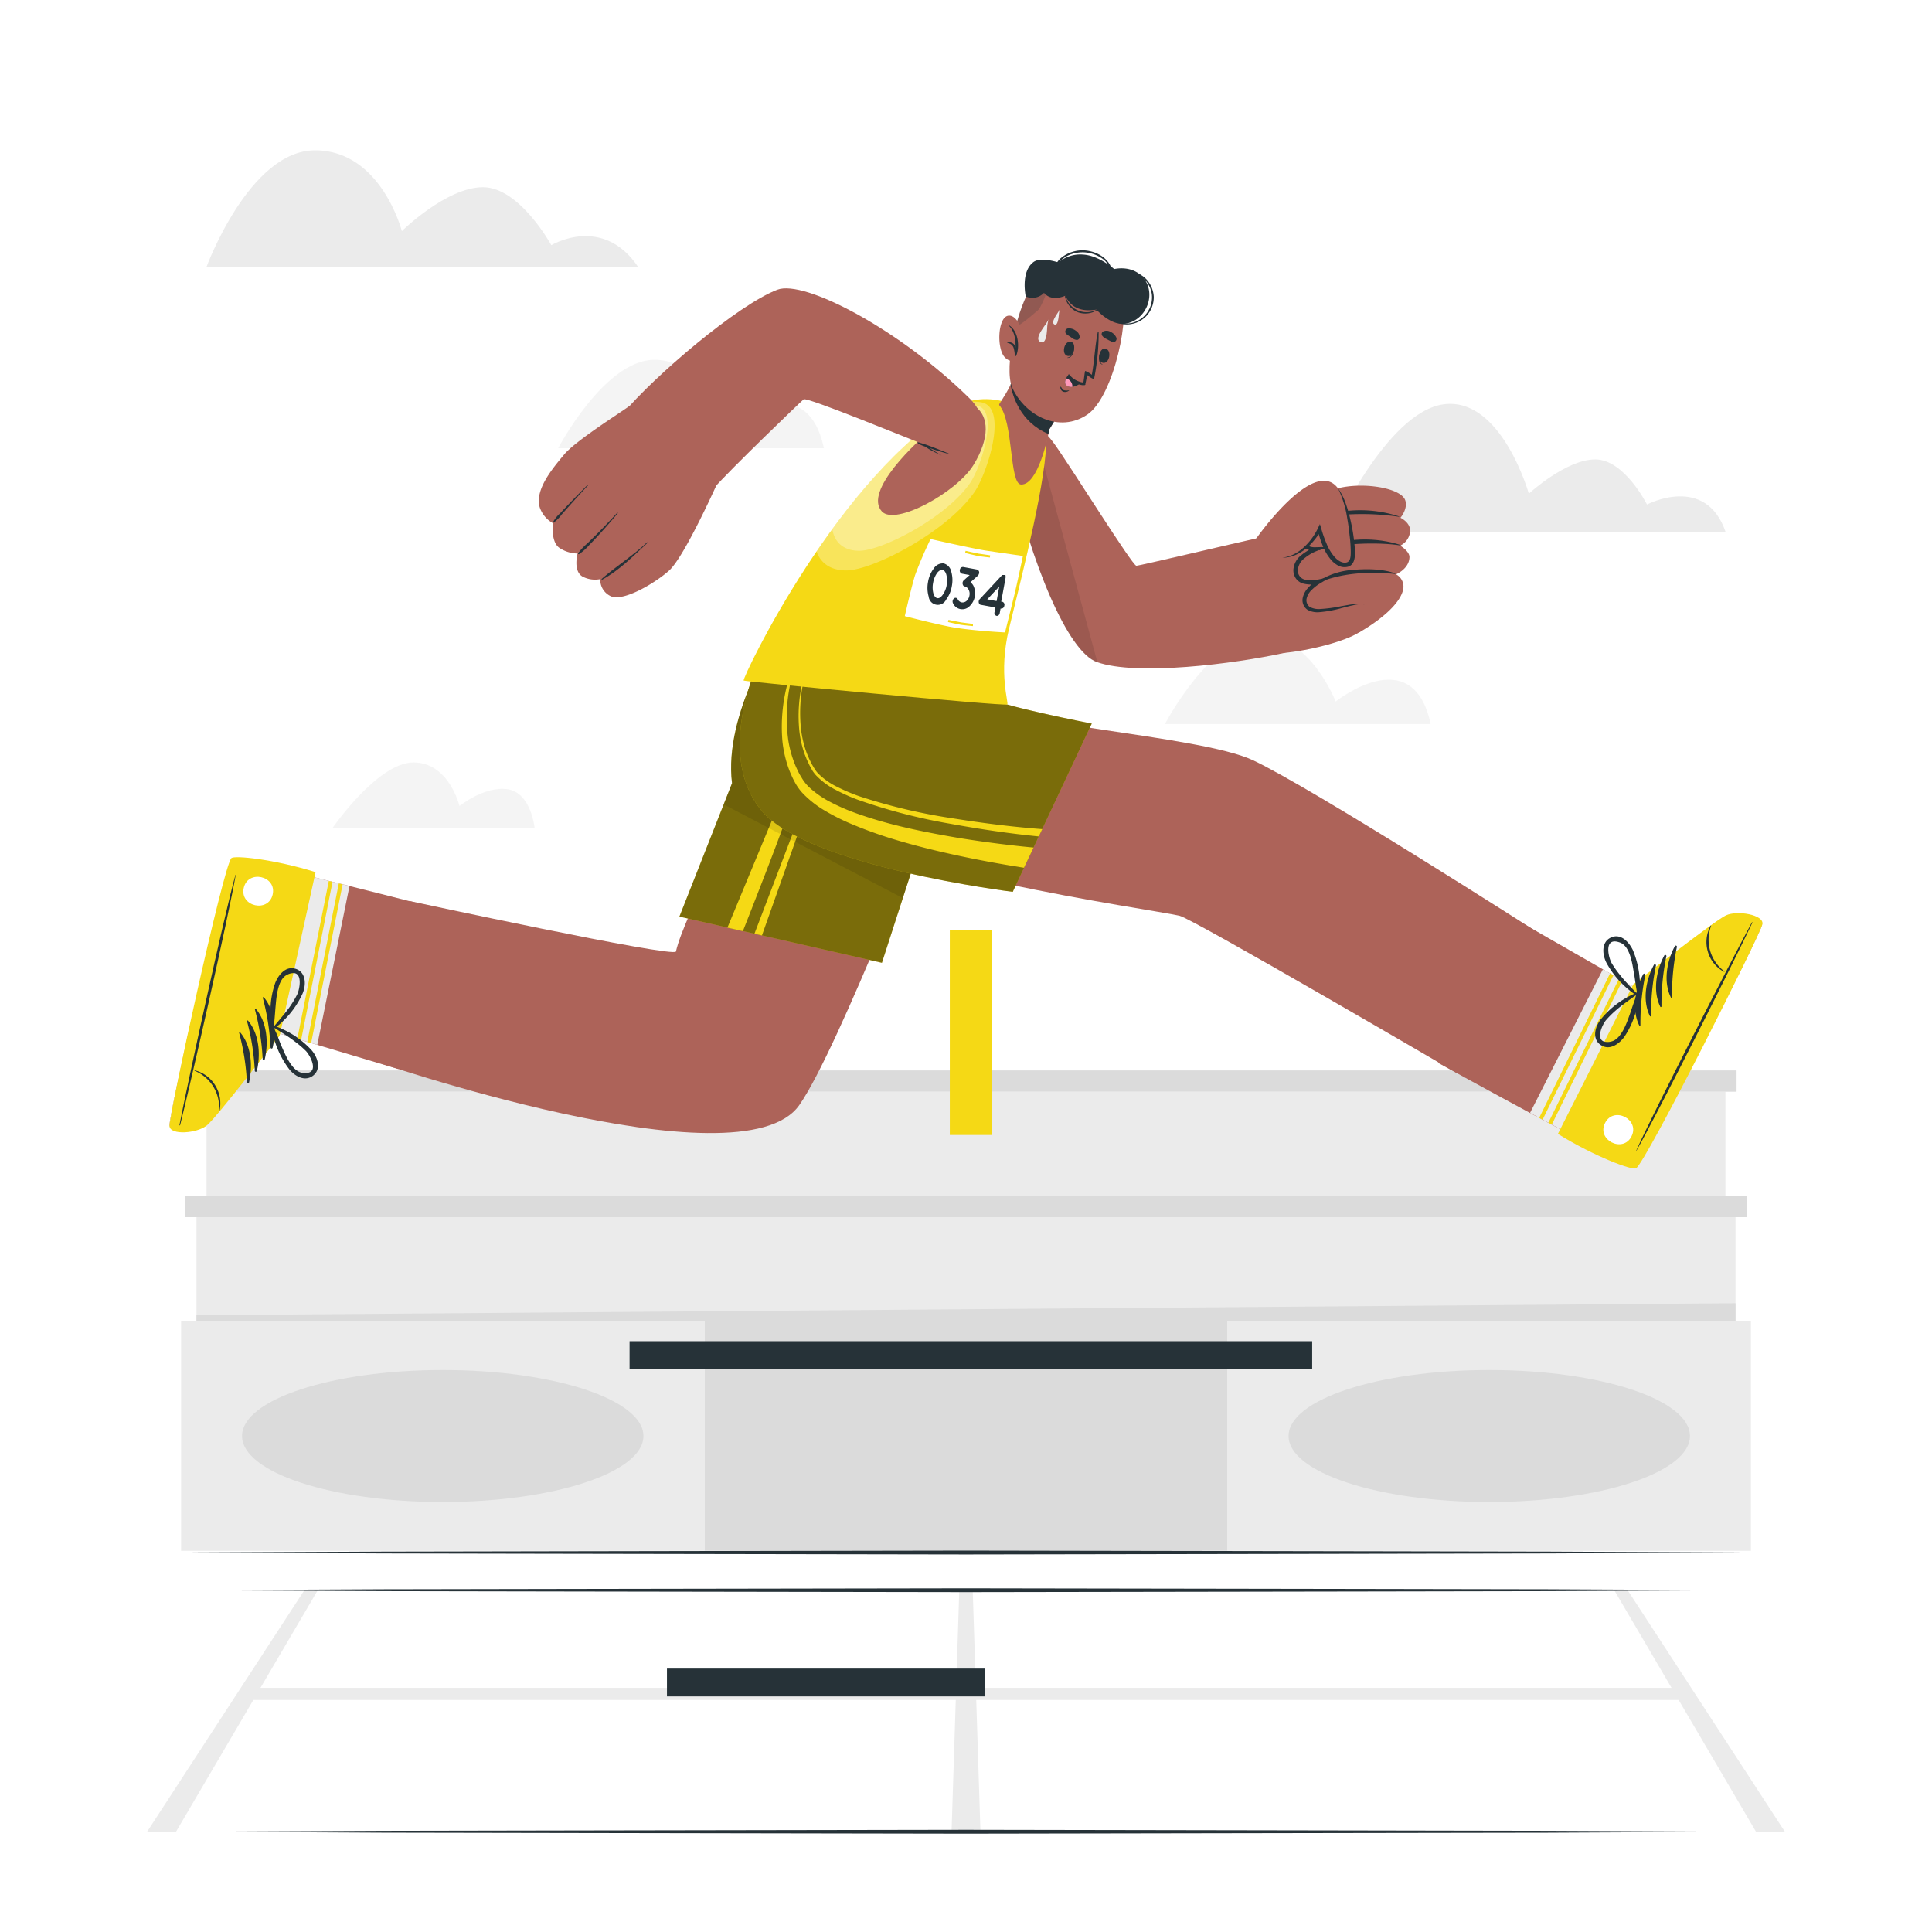 <svg class="animated" id="freepik_stories-track-and-field" xmlns="http://www.w3.org/2000/svg" viewBox="0 0 500 500" version="1.1" xmlns:xlink="http://www.w3.org/1999/xlink" xmlns:svgjs="http://svgjs.com/svgjs"><style>svg#freepik_stories-track-and-field:not(.animated) .animable {opacity: 0;}svg#freepik_stories-track-and-field.animated #freepik--Character--inject-139 {animation: 3s Infinite  linear floating;animation-delay: 0s;}            @keyframes floating {                0% {                    opacity: 1;                    transform: translateY(0px);                }                50% {                    transform: translateY(-10px);                }                100% {                    opacity: 1;                    transform: translateY(0px);                }            }        </style><g id="freepik--background-complete--inject-139" class="animable" style="transform-origin: 250px 220.125px;"><path d="M165.22,69.19H53.4S64.49,38.9,81.55,38.9,104,59.81,104,59.81s11.51-11.36,21-11.36,17.68,15,17.68,15S156,55.39,165.22,69.19Z" style="fill: rgb(235, 235, 235); transform-origin: 109.31px 54.045px;" id="el028h4ii3ptsx" class="animable"></path><g id="elnbn6x5hx069"><path d="M138.35,214.24H86.09S97.77,197.32,107,197.32s11.92,11.28,11.92,11.28,6.49-5.27,12.51-4.33S138.35,214.24,138.35,214.24Z" style="fill: rgb(235, 235, 235); opacity: 0.5; transform-origin: 112.22px 205.78px;" class="animable"></path></g><path d="M446.6,137.7H344.81s13.94-31.12,28.85-33.07,22,23.13,22,23.13,9.61-8.86,17.18-8.86,13.4,11.67,13.4,11.67S441.41,122.57,446.6,137.7Z" style="fill: rgb(235, 235, 235); transform-origin: 395.705px 121.111px;" id="elc9v5odi9ydg" class="animable"></path><g id="elqhis1udp1d"><path d="M213.23,116H144.46s11.82-22.55,24.63-22.88,19.55,17.06,19.55,17.06S208.57,94.16,213.23,116Z" style="fill: rgb(235, 235, 235); opacity: 0.5; transform-origin: 178.845px 104.558px;" class="animable"></path></g><g id="elt7l0rbaoqtp"><path d="M370.25,187.37H301.49s11.81-22.55,24.63-22.88,19.55,17.07,19.55,17.07S365.6,165.56,370.25,187.37Z" style="fill: rgb(235, 235, 235); opacity: 0.5; transform-origin: 335.87px 175.928px;" class="animable"></path></g><rect x="182.29" y="341.93" width="135.42" height="59.42" style="fill: rgb(219, 219, 219); transform-origin: 250px 371.64px;" id="elxip9ldahoaq" class="animable"></rect><rect x="317.71" y="341.93" width="135.42" height="59.42" style="fill: rgb(235, 235, 235); transform-origin: 385.42px 371.64px;" id="elrkmu53dzzfq" class="animable"></rect><g id="els4z69vbg7ch"><ellipse cx="385.42" cy="371.64" rx="51.94" ry="17.08" style="fill: rgb(219, 219, 219); transform-origin: 385.42px 371.64px; transform: rotate(-10.18deg);" class="animable"></ellipse></g><rect x="46.87" y="341.93" width="135.42" height="59.42" style="fill: rgb(235, 235, 235); transform-origin: 114.58px 371.64px;" id="elusijbd3ubye" class="animable"></rect><g id="el26rkk26xmle"><ellipse cx="114.58" cy="371.64" rx="51.94" ry="17.08" style="fill: rgb(219, 219, 219); transform-origin: 114.58px 371.64px; transform: rotate(-10.18deg);" class="animable"></ellipse></g><g id="elgy3jj86cvj6"><rect x="50.85" y="315" width="398.3" height="26.94" style="fill: rgb(235, 235, 235); transform-origin: 250px 328.47px; transform: rotate(180deg);" class="animable"></rect></g><polygon points="50.85 340.38 449.15 337.28 449.15 341.93 50.85 341.93 50.85 340.38" style="fill: rgb(219, 219, 219); transform-origin: 250px 339.605px;" id="elscr3m1jfbvf" class="animable"></polygon><g id="eli97o3scqwc"><rect x="47.94" y="309.49" width="404.13" height="5.51" style="fill: rgb(219, 219, 219); transform-origin: 250.005px 312.245px; transform: rotate(180deg);" class="animable"></rect></g><rect x="53.45" y="282.53" width="393.09" height="26.94" style="fill: rgb(235, 235, 235); transform-origin: 249.995px 296px;" id="elsqvntdgivj" class="animable"></rect><rect x="50.58" y="277.02" width="398.84" height="5.51" style="fill: rgb(219, 219, 219); transform-origin: 250px 279.775px;" id="elyi67299dfu" class="animable"></rect></g><g id="freepik--Floor--inject-139" class="animable" style="transform-origin: 250px 437.92px;"><polygon points="246.26 474.05 253.74 474.05 251.74 411.54 248.26 411.54 246.26 474.05" style="fill: rgb(235, 235, 235); transform-origin: 250px 442.795px;" id="elg5f1j8g6qwd" class="animable"></polygon><polygon points="454.45 474.05 461.93 474.05 421.23 411.54 417.76 411.54 454.45 474.05" style="fill: rgb(235, 235, 235); transform-origin: 439.845px 442.795px;" id="eloa536vhjqqf" class="animable"></polygon><polygon points="45.55 474.05 38.07 474.05 78.77 411.54 82.24 411.54 45.55 474.05" style="fill: rgb(235, 235, 235); transform-origin: 60.155px 442.795px;" id="elpe9m3dcild8" class="animable"></polygon><rect x="64.16" y="436.81" width="371.69" height="3.14" style="fill: rgb(235, 235, 235); transform-origin: 250.005px 438.38px;" id="el2eiwvtbo21a" class="animable"></rect><polygon points="49.15 474.05 99.36 473.81 149.58 473.72 250 473.55 350.42 473.72 400.64 473.81 450.85 474.05 400.64 474.3 350.42 474.38 250 474.55 149.58 474.38 99.36 474.29 49.15 474.05" style="fill: rgb(38, 50, 56); transform-origin: 250px 474.05px;" id="elgo0yua7cpll" class="animable"></polygon><polygon points="49.15 411.54 99.36 411.3 149.58 411.21 250 411.05 350.42 411.21 400.64 411.3 450.85 411.54 400.64 411.79 350.42 411.88 250 412.04 149.58 411.88 99.36 411.79 49.15 411.54" style="fill: rgb(38, 50, 56); transform-origin: 250px 411.545px;" id="elhfu15cnb02g" class="animable"></polygon><polygon points="49.15 401.79 99.36 401.55 149.58 401.46 250 401.29 350.42 401.46 400.64 401.55 450.85 401.79 400.64 402.03 350.42 402.12 250 402.29 149.58 402.12 99.36 402.03 49.15 401.79" style="fill: rgb(38, 50, 56); transform-origin: 250px 401.79px;" id="elp8c2qfzef47" class="animable"></polygon></g><g id="freepik--Hurdle--inject-139" class="animable" style="transform-origin: 214.665px 339.85px;"><rect x="172.61" y="431.83" width="82.24" height="7.2" style="fill: rgb(38, 50, 56); transform-origin: 213.73px 435.43px;" id="el26c624e6eit" class="animable"></rect><g id="el1kjzm0lz2yn"><rect x="162.93" y="347.1" width="176.66" height="7.2" style="fill: rgb(38, 50, 56); transform-origin: 251.26px 350.7px; transform: rotate(90deg);" class="animable"></rect></g><rect x="245.81" y="240.67" width="10.91" height="53.06" style="fill: rgb(245, 217, 21); transform-origin: 251.265px 267.2px;" id="ell1igsipxwso" class="animable"></rect></g><g id="freepik--Character--inject-139" class="animable" style="transform-origin: 250px 183.597px;"><path d="M252.79,168.6s-3.47,30.61-10.46,37c0,0-25.29,65.88-35.48,80.41-15.09,21.51-111.37-11.84-111.37-11.84l10.45-41s68.66,14.81,69,13.08c2.21-9.81,18.5-39,18.05-40.71-5.17-20,8.3-41.82,8.3-41.82Z" style="fill: rgb(173, 99, 89); transform-origin: 174.135px 228.479px;" id="elq7gyxeb7hf8" class="animable"></path><path d="M175.83,237.22l52.41,11.95,14.09-43.57s8.56-7.3,10.47-37.18l-51.46-4.84s-14.12,21.11-11.89,39.11Z" style="fill: rgb(245, 217, 21); transform-origin: 214.315px 206.375px;" id="elipu8i5qee1" class="animable"></path><g id="elcrup9c11zt"><path d="M175.83,237.22l52.41,11.95,14.09-43.57s8.56-7.3,10.47-37.18l-51.46-4.84s-14.12,21.11-11.89,39.11Z" style="opacity: 0.5; transform-origin: 214.315px 206.375px;" class="animable"></path></g><path d="M203.82,186.78a71.88,71.88,0,0,0-1,11.32c0,.94,0,1.88.08,2.81l.08,1.42.15,1.39a33.69,33.69,0,0,0,1,5.37l.15.51-.19.5c-2.28,6.2-4.59,12.37-7,18.53q-2.39,6.17-4.83,12.35l-4-.91,12.73-30.68a35.86,35.86,0,0,1-.73-5.43l-.07-1.48,0-1.48c0-1,0-2,.08-3A65.61,65.61,0,0,1,202,186.41c.49-1.89.95-3.79,1.59-5.63s1.28-3.68,2-5.48c.34-.91.75-1.79,1.16-2.67l1.2-2.64c.88-1.73,1.82-3.42,2.72-5.12-.73,1.79-1.49,3.55-2.2,5.34s-1.35,3.6-1.88,5.45-1.12,3.66-1.54,5.53S204.18,184.91,203.82,186.78Z" style="fill: rgb(245, 217, 21); transform-origin: 199.465px 202.925px;" id="elduu6wx7pd95" class="animable"></path><path d="M207.19,187.07a64.64,64.64,0,0,0-.41,11.47,51.59,51.59,0,0,0,1.72,11.26l.06.2-.06.17-11.31,31.92-1.94-.44,12.12-31.71a51.77,51.77,0,0,1-1.44-11.37,64.07,64.07,0,0,1,.71-11.58,66.67,66.67,0,0,1,2.66-11.27c.54-1.85,1.32-3.62,2-5.42s1.62-3.49,2.43-5.25c-.77,1.77-1.62,3.5-2.31,5.31s-1.37,3.58-1.86,5.45A66.55,66.55,0,0,0,207.19,187.07Z" style="fill: rgb(245, 217, 21); transform-origin: 204.49px 203.57px;" id="el50nop0b4aeg" class="animable"></path><g id="elswiogrsxgnk"><path d="M242.33,205.6l-8.67,26.83-46.37-24.24,2.16-5.5c-2.23-18,11.88-39.12,11.88-39.12l51.47,4.85C250.89,198.29,242.33,205.6,242.33,205.6Z" style="opacity: 0.1; transform-origin: 220.045px 198px;" class="animable"></path></g><path d="M43.89,291.18c-.24-2.42,14.3-66.67,16.41-68.76.79-.81,55.94,13.43,55.94,13.43l-13.15,40.82-30.83-9.2S56.15,289,53.59,291,44.13,293.59,43.89,291.18Z" style="fill: rgb(173, 99, 89); transform-origin: 80.064px 257.571px;" id="el4oa556mt154" class="animable"></path><path d="M90.45,229.3l-8.34,41.11-9.85-2.93S56.15,289,53.59,291s-9.45,2.56-9.7.14,14.3-66.66,16.41-68.75C60.71,222,76,225.68,90.45,229.3Z" style="fill: rgb(235, 235, 235); transform-origin: 67.168px 257.55px;" id="elw296m432hek" class="animable"></path><path d="M88.67,228.86l-8.15,41.08-1-.29,8.15-41Z" style="fill: rgb(245, 217, 21); transform-origin: 84.095px 249.295px;" id="elsdaf99zlqio" class="animable"></path><path d="M86.06,228.21l-8.14,41-1-.28L85.09,228C85.41,228.05,85.74,228.12,86.06,228.21Z" style="fill: rgb(245, 217, 21); transform-origin: 81.49px 248.605px;" id="elnf7yo36a9sb" class="animable"></path><path d="M43.87,291.46c-.24-2.4,13.93-67.26,16-69.36.79-.79,11.09.27,21.8,3.61L72.39,268s-16.32,21.22-18.87,23.27S44.11,293.86,43.87,291.46Z" style="fill: rgb(245, 217, 21); transform-origin: 62.769px 257.448px;" id="eldwwadw84xmh" class="animable"></path><path d="M46.63,291.12c2.69-10.66,12.52-53.93,14.37-64.67,0-.09,0-.1-.07,0C58,236.94,48.56,280.29,46.46,291.08,46.41,291.31,46.58,291.35,46.63,291.12Z" style="fill: rgb(38, 50, 56); transform-origin: 53.725px 258.826px;" id="eld04gzm1s37u" class="animable"></path><path d="M56.76,287.71a8.88,8.88,0,0,0-1.17-7A8.6,8.6,0,0,0,50.4,277c-.06,0-.09.11,0,.13a10.2,10.2,0,0,1,6.25,10.54A.07.07,0,0,0,56.76,287.71Z" style="fill: rgb(38, 50, 56); transform-origin: 53.685px 282.362px;" id="elnw743d7w2i" class="animable"></path><path d="M70.55,271.16c1-4.28.64-9.6-2.27-13.06-.11-.13-.3,0-.26.17a61.19,61.19,0,0,1,2,12.84A.27.27,0,0,0,70.55,271.16Z" style="fill: rgb(38, 50, 56); transform-origin: 69.534px 264.704px;" id="elnp4xbruwjms" class="animable"></path><path d="M68.51,274.18c1-4.28.64-9.6-2.27-13.06-.11-.13-.3,0-.26.17a60.63,60.63,0,0,1,2,12.85A.28.28,0,0,0,68.51,274.18Z" style="fill: rgb(38, 50, 56); transform-origin: 67.494px 267.71px;" id="elasbrotcmghu" class="animable"></path><path d="M66.47,277.2c1-4.28.64-9.59-2.27-13.05-.11-.14-.3,0-.26.17a60.44,60.44,0,0,1,2,12.84A.28.28,0,0,0,66.47,277.2Z" style="fill: rgb(38, 50, 56); transform-origin: 65.454px 270.732px;" id="elchsommai30m" class="animable"></path><path d="M64.43,280.22c1-4.27.64-9.59-2.27-13.05-.11-.14-.3,0-.26.17a60.44,60.44,0,0,1,2,12.84A.28.28,0,0,0,64.43,280.22Z" style="fill: rgb(38, 50, 56); transform-origin: 63.414px 273.752px;" id="elp4yj4uojqsh" class="animable"></path><path d="M70.57,231.48c1.07-4.82-6.42-6.5-7.49-1.67S69.49,236.31,70.57,231.48Z" style="fill: rgb(255, 255, 255); transform-origin: 66.825px 230.647px;" id="el6vif5z3dsxu" class="animable"></path><path d="M81,278.39c2.3-1.77,1.15-4.91-.41-6.66a23.2,23.2,0,0,0-7.75-5.52c-.4-.19-.82-.36-1.22-.51a3.65,3.65,0,0,1-.53-.19h0l-.14,0-.44-.14a.11.11,0,0,0-.14.12.54.54,0,0,0-.51.34.4.4,0,0,0,0,.34c.39,1,.77,2,1.15,3a5.62,5.62,0,0,0,.19.53,23.71,23.71,0,0,0,3.64,7C76.19,278.38,78.78,280.06,81,278.39ZM73,271.06c-.36-.83-.7-1.67-1-2.5s-.59-1.41-.91-2.11c0-.1-.09-.2-.13-.28l-.12-.27.24.14,0,0c.52.33,1,.65,1.54,1a41.88,41.88,0,0,1,4,2.74A25.45,25.45,0,0,1,79.18,272c1.2,1.26,3.83,6.29-.93,5.65C75.63,277.28,73.91,273.11,73,271.06Z" style="fill: rgb(38, 50, 56); transform-origin: 76.06px 272.222px;" id="elyly5buma5cb" class="animable"></path><path d="M70.48,266.32a.13.13,0,0,0,.19.06l.27-.21a.23.23,0,0,0,.12-.08s0,0,0,0a2.21,2.21,0,0,0,.49-.36,15.36,15.36,0,0,0,1.67-1.45,23.11,23.11,0,0,0,5.05-7.07c.95-2.15,1.06-5.48-1.66-6.45a1.67,1.67,0,0,0-.3-.08c-2.43-.66-4.27,1.65-5.07,3.67A22,22,0,0,0,70,261.05c-.09,1.59-.12,3.19-.22,4.75v0A.52.52,0,0,0,70.48,266.32Zm.87-6.17c.2-2.23.55-6.73,2.94-7.87a3.58,3.58,0,0,1,1.77-.45c2.25.15,1.48,4.23.85,5.53a25.84,25.84,0,0,1-1.72,2.91c-.47.71-1,1.38-1.51,2-.86,1.1-1.76,2.13-2.64,3.2h0c-.06.07-.11.15-.17.21a2.13,2.13,0,0,0,0-.25c0-.22.06-.42.08-.65C71.12,263.27,71.2,261.71,71.35,260.15Z" style="fill: rgb(38, 50, 56); transform-origin: 74.33px 258.483px;" id="elimpbu6m1r6k" class="animable"></path><path d="M456,239.4c-.36,2.4-30.38,61-32.94,62.54-1,.59-50.87-26.87-50.87-26.87l19.59-37.42,30.86,17.68s20.94-16.83,23.93-18.19S456.39,237,456,239.4Z" style="fill: rgb(173, 99, 89); transform-origin: 414.103px 269.261px;" id="elozhc5fe1xqa" class="animable"></path><path d="M456,239.4c-.35,2.39-30.37,61-32.93,62.54-.5.3-14.09-6.9-27.1-13.92l18.86-37.17,7.82,4.48s20.94-16.83,23.93-18.2S456.4,237,456,239.4Z" style="fill: rgb(235, 235, 235); transform-origin: 425.993px 269.255px;" id="elfha62f7ebcn" class="animable"></path><polygon points="419.9 253.74 401.6 291.04 400.71 290.57 419.02 253.24 419.9 253.74" style="fill: rgb(245, 217, 21); transform-origin: 410.305px 272.14px;" id="el85kdw6p9unm" class="animable"></polygon><path d="M417.55,252.4l-18.33,37.37-.88-.48,18.35-37.39Z" style="fill: rgb(245, 217, 21); transform-origin: 407.945px 270.835px;" id="elh6ay10qbq5w" class="animable"></path><path d="M456.12,239.13c-.36,2.39-30.16,61.71-32.71,63.22-1,.58-10.68-3-20.23-8.9l19.51-38.7s21.07-16.51,24-17.86S456.48,236.74,456.12,239.13Z" style="fill: rgb(245, 217, 21); transform-origin: 429.657px 269.368px;" id="el4jhg8xjw1wh" class="animable"></path><path d="M453.36,238.77c-5.25,9.67-25.5,49.14-29.95,59.1,0,.08,0,.11.06,0,5.41-9.47,25.34-49.11,30-59C453.62,238.64,453.47,238.57,453.36,238.77Z" style="fill: rgb(38, 50, 56); transform-origin: 438.472px 268.297px;" id="elyzlgiiosz7" class="animable"></path><path d="M442.71,239.57a8.82,8.82,0,0,0-.61,7.08,8.57,8.57,0,0,0,4.11,4.86c.06,0,.12-.08.06-.12a10.21,10.21,0,0,1-3.44-11.76C442.86,239.55,442.75,239.49,442.71,239.57Z" style="fill: rgb(38, 50, 56); transform-origin: 443.961px 245.521px;" id="elvb7qvxwqcoi" class="animable"></path><path d="M425.24,252.18c-2.06,3.89-3,9.14-1,13.21.08.16.3.05.3-.09a61.19,61.19,0,0,1,1.26-12.94A.28.28,0,0,0,425.24,252.18Z" style="fill: rgb(38, 50, 56); transform-origin: 424.474px 258.723px;" id="elmrr3d0jtok" class="animable"></path><path d="M428,249.76c-2.06,3.89-3,9.14-1,13.21.07.16.3,0,.3-.1a60.5,60.5,0,0,1,1.25-12.93A.27.27,0,0,0,428,249.76Z" style="fill: rgb(38, 50, 56); transform-origin: 427.229px 256.3px;" id="elwy9r4elj6w" class="animable"></path><path d="M430.69,247.34c-2.06,3.89-3,9.14-1,13.21.08.16.3.05.3-.1a61.1,61.1,0,0,1,1.26-12.93A.28.28,0,0,0,430.69,247.34Z" style="fill: rgb(38, 50, 56); transform-origin: 429.924px 253.883px;" id="elhwsq5seco5p" class="animable"></path><path d="M433.42,244.92c-2.06,3.89-3,9.14-1,13.21.07.16.3.05.3-.1a60.44,60.44,0,0,1,1.25-12.93A.27.27,0,0,0,433.42,244.92Z" style="fill: rgb(38, 50, 56); transform-origin: 432.649px 251.465px;" id="elezbty9cbqx" class="animable"></path><path d="M415.39,290.62c-2.24,4.4,4.6,7.88,6.84,3.47S417.63,286.21,415.39,290.62Z" style="fill: rgb(255, 255, 255); transform-origin: 418.81px 292.354px;" id="elyxnnqlps0qo" class="animable"></path><path d="M417,242.6c-2.67,1.14-2.33,4.47-1.26,6.56a23.34,23.34,0,0,0,6.14,7.26c.35.29.71.55,1.06.8.17.1.33.21.47.31s0,0,0,0l.13.07.39.24a.12.12,0,0,0,.17-.08.55.55,0,0,0,.58-.2.44.44,0,0,0,.1-.33c-.14-1-.25-2.12-.37-3.2a5.35,5.35,0,0,0-.05-.55,23.69,23.69,0,0,0-1.8-7.65C421.57,243.8,419.47,241.52,417,242.6Zm5.86,9.06c.14.9.26,1.8.39,2.68s.23,1.52.36,2.27a2.44,2.44,0,0,0,.06.31c0,.09,0,.2.05.29l-.2-.2s0,0,0,0c-.42-.44-.82-.88-1.25-1.31A43,43,0,0,1,419,252a24.87,24.87,0,0,1-1.92-2.77c-.85-1.52-2.15-7,2.31-5.24C421.84,245,422.47,249.46,422.82,251.66Z" style="fill: rgb(38, 50, 56); transform-origin: 419.864px 250.087px;" id="el5b06xvt6pba" class="animable"></path><path d="M424.11,256.88a.13.13,0,0,0-.17-.1,1.8,1.8,0,0,0-.31.14.23.23,0,0,0-.14.05s0,0,0,0a2.53,2.53,0,0,0-.56.23,15.9,15.9,0,0,0-2,1,23.1,23.1,0,0,0-6.64,5.6c-1.46,1.85-2.39,5.05,0,6.66l.27.15c2.2,1.24,4.55-.54,5.83-2.3a22.14,22.14,0,0,0,2.88-6.21c.48-1.51.91-3.06,1.39-4.54v0A.52.52,0,0,0,424.11,256.88Zm-2.37,5.77c-.75,2.11-2.21,6.38-4.8,6.9a3.51,3.51,0,0,1-1.82,0c-2.15-.7-.4-4.46.54-5.57a24.3,24.3,0,0,1,2.38-2.38,25.3,25.3,0,0,1,2-1.61c1.1-.85,2.23-1.63,3.35-2.45h0c.07,0,.14-.12.21-.16a1.7,1.7,0,0,0-.09.24c-.08.2-.16.39-.23.6C422.73,259.68,422.26,261.17,421.74,262.65Z" style="fill: rgb(38, 50, 56); transform-origin: 418.756px 263.898px;" id="elkz3blhgwyw" class="animable"></path><path d="M398.41,241.59l-21.33,36.15S308.87,237.86,305.26,237c-6.94-1.66-82.1-11.83-96.11-26.77-18.42-19.65-4.45-46.15-4.45-46.15l48.7,4.4s-.5,11.05.5,12.62c4,6.36,56.3,9.08,70.35,15.64C339.58,203.9,398.41,241.59,398.41,241.59Z" style="fill: rgb(173, 99, 89); transform-origin: 299.018px 220.91px;" id="elevqmvj8n2iw" class="animable"></path><path d="M262.1,230.81l20.45-43.55s-25.29-4.89-26.8-6.87c-2.34-3.07-2.35-11.91-2.35-11.91l-53.44-5s-17.11,29.16-2.81,46.39C209.15,224.29,262.1,230.81,262.1,230.81Z" style="fill: rgb(245, 217, 21); transform-origin: 237px 197.145px;" id="ell305xv3h8v" class="animable"></path><g id="elm3rcnrzma2"><g style="opacity: 0.5; transform-origin: 237px 197.145px;" class="animable"><path d="M262.1,230.81l20.45-43.55s-25.29-4.89-26.8-6.87c-2.34-3.07-2.35-11.91-2.35-11.91l-53.44-5s-17.11,29.16-2.81,46.39C209.15,224.29,262.1,230.81,262.1,230.81Z" id="eljfkow27n7p" class="animable" style="transform-origin: 237px 197.145px;"></path></g></g><path d="M267.48,219.35,265,224.58l-3.61-.59c-4.69-.79-9.36-1.67-14-2.68s-9.28-2.13-13.87-3.46A113.29,113.29,0,0,1,220,213.1a54.48,54.48,0,0,1-6.47-3.27,26.48,26.48,0,0,1-5.82-4.57,13.62,13.62,0,0,1-2.16-3.12,16.55,16.55,0,0,1-.79-1.65c-.27-.56-.48-1.13-.69-1.7a29.67,29.67,0,0,1-1.59-7.09,43.34,43.34,0,0,1,1.18-14.24,61.43,61.43,0,0,1,4.87-13.21,60.71,60.71,0,0,0-4.14,13.37A42.36,42.36,0,0,0,204,191.5a28.56,28.56,0,0,0,1.85,6.61c.22.52.45,1,.71,1.54s.52,1,.83,1.48a11,11,0,0,0,2,2.59,24.5,24.5,0,0,0,5.5,3.84,51.93,51.93,0,0,0,6.29,2.77c8.7,3.18,17.92,5,27.14,6.57q6.92,1.11,13.9,1.9C263.92,219,265.7,219.18,267.48,219.35Z" style="fill: rgb(245, 217, 21); transform-origin: 234.906px 194.415px;" id="eldjzv0ehcrqn" class="animable"></path><path d="M269.73,214.58l-.9,1.89c-7.61-.75-15.15-1.87-22.66-3.24A146.48,146.48,0,0,1,222.06,207a47.74,47.74,0,0,1-5.72-2.55,19.08,19.08,0,0,1-5.09-3.73,8.94,8.94,0,0,1-1-1.29l-.76-1.38-.67-1.42-.58-1.46a27.23,27.23,0,0,1-1.38-6.1,39.12,39.12,0,0,1,.78-12.4,53.81,53.81,0,0,1,4-11.73,53.91,53.91,0,0,0-3.77,11.78,39,39,0,0,0-.53,12.29,27.12,27.12,0,0,0,1.47,5.95l.59,1.4.68,1.38.78,1.31a7.27,7.27,0,0,0,.91,1.16,18,18,0,0,0,4.95,3.46,47.09,47.09,0,0,0,5.66,2.4,146.59,146.59,0,0,0,24,5.69C254.14,213,261.94,214,269.73,214.58Z" style="fill: rgb(245, 217, 21); transform-origin: 238.204px 190.705px;" id="elahy5dtmh8s" class="animable"></path><path d="M299.66,249.82a1.86,1.86,0,0,0,0-.22c0-.09,0-.09,0-.16h0a.59.59,0,0,0,0,.11c0,.07.05.14.07.2l0,.11.07.12,0,0C299.83,250,299.76,249.89,299.66,249.82Z" style="fill: rgb(69, 90, 100); transform-origin: 299.732px 249.711px;" id="elnftkqwwueuo" class="animable"></path><path d="M261.07,120.4c5.86,25.63,15.23,48.21,22.81,50.94,10.18,3.66,35.56.48,48.58-2.39,3.82-.85-3.34-30.49-7.43-29.59-4.95,1.09-30.43,7.1-30.94,7.06-1.08-.1-17-25.68-21.24-31.56C265.82,105.05,258.46,109,261.07,120.4Z" style="fill: rgb(173, 99, 89); transform-origin: 297.039px 141.137px;" id="el3l3ywz3miec" class="animable"></path><path d="M351.78,163.64c-5.54,3.44-19.61,6-23.24,5.36s-8.86-24.45-6.42-27.36,22-13,28.56-12.25S357.51,160.08,351.78,163.64Z" style="fill: rgb(173, 99, 89); transform-origin: 338.673px 149.224px;" id="el52kes8ua9w8" class="animable"></path><path d="M340.29,130.21c-1.57,3.08,2.95,3.17,2.95,3.17s-6.54,1.44-6.93,5.24,5.1,3.57,5.49,3.57c-.34.08-6.31,1.56-6.31,5.42s5.47,3,5.83,2.9c-.31.18-4.26,2.59-3.6,5.52,1.15,5,11.45-.86,15.43.41,0,0-1.38,7-1.37,7.2,0,0,9.9-5.4,11.31-10.87a3.6,3.6,0,0,0-1.8-4.14s3.39-1.39,3.48-4.42c.05-1.56-2.4-3-2.4-3a4.51,4.51,0,0,0,2.58-3.93c-.06-2.16-2.51-3.28-2.51-3.28s2-2.37,1.23-4.55C362.11,125,343.65,123.63,340.29,130.21Z" style="fill: rgb(173, 99, 89); transform-origin: 350.22px 144.665px;" id="el55o4mafp0j2" class="animable"></path><path d="M362.08,133.74c.06,0,.08-.08,0-.09a32.08,32.08,0,0,0-19.1-.3c-.2.06-.18.41.05.38A65.6,65.6,0,0,1,362.08,133.74Z" style="fill: rgb(38, 50, 56); transform-origin: 352.488px 132.891px;" id="elqobzhrqxmle" class="animable"></path><path d="M362.46,141.16c.07,0,.09-.11,0-.13-6.16-2-14.21-2.08-20.86,1-.23.1-.33.43-.06.33C346.14,140.63,356.55,140.2,362.46,141.16Z" style="fill: rgb(38, 50, 56); transform-origin: 351.949px 140.994px;" id="el7b4kr52deb3" class="animable"></path><path d="M340.93,150.88c6.49-2.67,13.19-3,20.11-2.35.09,0,.1-.12,0-.14-3.3-1.25-7.76-1.2-11.22-.88a18.6,18.6,0,0,0-9,3.15C340.73,150.73,340.79,150.94,340.93,150.88Z" style="fill: rgb(38, 50, 56); transform-origin: 350.944px 149.104px;" id="el24caw3z9vsx" class="animable"></path><path d="M343.24,133.38a21,21,0,0,0-3.55,1.5,7.12,7.12,0,0,0-2.79,2.43,2.38,2.38,0,0,0-.28,1.64,3.47,3.47,0,0,0,.77,1.53,4.1,4.1,0,0,0,3.16,1.14l2.83-.08-2.63,1.06a11.83,11.83,0,0,0-3.22,1.93,4.14,4.14,0,0,0-1.64,3,2.36,2.36,0,0,0,1.7,2.44,7.14,7.14,0,0,0,3.59,0l3.28-.7L341.6,151a10.86,10.86,0,0,0-2.18,1.72,4.45,4.45,0,0,0-1.28,2.24,2.14,2.14,0,0,0,.81,2.1,4.87,4.87,0,0,0,2.58.56,37.2,37.2,0,0,0,5.76-.78c1-.17,1.94-.35,2.92-.48a7.1,7.1,0,0,1,2.94.08,7.47,7.47,0,0,0-2.9.19c-1,.2-1.9.45-2.85.69a30.54,30.54,0,0,1-5.85,1.1,5.44,5.44,0,0,1-3.11-.57,3,3,0,0,1-1.32-3,5.44,5.44,0,0,1,1.52-2.83A12.13,12.13,0,0,1,341,150l.43,1a8.34,8.34,0,0,1-4.24,0,3.41,3.41,0,0,1-1.87-1.38,3.76,3.76,0,0,1-.59-2.21,5.22,5.22,0,0,1,2.07-3.76,12.78,12.78,0,0,1,3.58-2.06l.2,1a4.89,4.89,0,0,1-3.83-1.62,4.2,4.2,0,0,1-.86-1.94,3,3,0,0,1,.45-2.08,7.28,7.28,0,0,1,3.16-2.41A16.92,16.92,0,0,1,343.24,133.38Z" style="fill: rgb(38, 50, 56); transform-origin: 343.938px 145.918px;" id="el6gkrrzz59yt" class="animable"></path><path d="M325.14,139.33S341,116.68,346.8,127.22c1.73,3.12,5.1,18,2.11,18.77-3.85.95-6.41-5-7.43-9,0,0-4.31,8.46-11.09,7.22A6.85,6.85,0,0,1,325.14,139.33Z" style="fill: rgb(173, 99, 89); transform-origin: 337.621px 135.257px;" id="elumqmav4urni" class="animable"></path><path d="M346.27,126.37a14.42,14.42,0,0,1,1.93,3.74,32,32,0,0,1,1.2,4.06,47.75,47.75,0,0,1,1.27,8.38,7.54,7.54,0,0,1-.18,2.24,3,3,0,0,1-.55,1.16,2.27,2.27,0,0,1-.53.48,2.11,2.11,0,0,1-.65.26,3.51,3.51,0,0,1-2.44-.32,6.53,6.53,0,0,1-1.8-1.44,12.73,12.73,0,0,1-2.22-3.76A28.66,28.66,0,0,1,341,137.1l.91.09a16.2,16.2,0,0,1-1.84,2.67,15.29,15.29,0,0,1-2.28,2.27,11.34,11.34,0,0,1-2.78,1.6,8.39,8.39,0,0,1-3.12.59,9.54,9.54,0,0,0,3-.9,11.11,11.11,0,0,0,2.52-1.77,14.9,14.9,0,0,0,2.06-2.28,15.91,15.91,0,0,0,1.58-2.61l.54-1.13.37,1.22a32,32,0,0,0,1.37,3.89,12.39,12.39,0,0,0,2.07,3.41c.84.93,2,1.68,3.08,1.41s1.11-1.68,1.09-3a36,36,0,0,0-.31-4.12c-.15-1.39-.32-2.77-.57-4.13A26.9,26.9,0,0,0,346.27,126.37Z" style="fill: rgb(38, 50, 56); transform-origin: 341.289px 136.575px;" id="eluum6nmgu4me" class="animable"></path><g id="el15nrpco4rbr"><path d="M284,171.38l-.14,0c-7.56-2.73-16.94-25.31-22.8-50.94-1.91-8.34,1.53-12.7,6.26-10.57Z" style="opacity: 0.1; transform-origin: 272.261px 140.357px;" class="animable"></path></g><path d="M192.45,176.13c.09.24,67.32,6.67,68.21,6.19.53-.29-2.37-7.86.48-19.64,3.78-15.64,9.87-39,9.7-50.26-.07-5-13.68-12.62-22.94-7.33C217.25,122.59,192.12,175.28,192.45,176.13Z" style="fill: rgb(245, 217, 21); transform-origin: 231.645px 142.821px;" id="eludx70xg6jlj" class="animable"></path><g id="ellhzl0n0g1er"><path d="M252.19,127.34c-7.21,10.37-26.16,20.14-33,20.28-3.81.07-6.72-1.58-7.87-4.94q1.95-2.87,4.06-5.75c9-12.37,20.12-24.62,32-31.58l.45-.27a12.48,12.48,0,0,1,1.93-.89h0a10.82,10.82,0,0,1,4.51,0C261,106,255.25,122.94,252.19,127.34Z" style="fill: rgb(255, 255, 255); opacity: 0.3; transform-origin: 234.361px 125.787px;" class="animable"></path></g><g id="elcxb86i9cz7i"><path d="M251.06,125c-6.24,9-22.63,17.41-28.52,17.53-3.77.08-6.53-1.8-7.14-5.62,9-12.37,20.12-24.62,32-31.58A11.32,11.32,0,0,1,253,105C258.69,106.5,253.7,121.21,251.06,125Z" style="fill: rgb(255, 255, 255); opacity: 0.3; transform-origin: 235.506px 123.663px;" class="animable"></path></g><path d="M234.16,159.45s1.72-7.62,2.68-10.65a98.47,98.47,0,0,1,4-9.3s11.14,2.52,14.37,3l9.52,1.38s-1.64,7.76-2.22,10.08c-.65,2.63-2.41,9.71-2.41,9.71s-6.85-.31-12.75-1.2C243.27,161.84,234.16,159.45,234.16,159.45Z" style="fill: rgb(255, 255, 255); transform-origin: 249.445px 151.585px;" id="elewuw9tr79jr" class="animable"></path><path d="M240.18,150.59a7.85,7.85,0,0,1,1.5-3.5,2.73,2.73,0,0,1,2.56-1.28,2.76,2.76,0,0,1,1.94,2.1,8.08,8.08,0,0,1,.15,3.8,8,8,0,0,1-1.49,3.5,2.38,2.38,0,0,1-4.5-.82A8.09,8.09,0,0,1,240.18,150.59Zm4.8.87a6.17,6.17,0,0,0-.09-2.82c-.23-.71-.58-1.09-1-1.14s-.84.15-1.32.72a6.19,6.19,0,0,0-1.08,2.61,6.12,6.12,0,0,0,.09,2.81c.24.73.6,1.09,1,1.16s.83-.15,1.3-.74A6.09,6.09,0,0,0,245,151.46Z" style="fill: rgb(38, 50, 56); transform-origin: 243.257px 151.166px;" id="elxxp6558fayj" class="animable"></path><path d="M251.9,151.55a4.59,4.59,0,0,1-1,5.35,2.63,2.63,0,0,1-4.26-.77,1.05,1.05,0,0,1,.22-1.23.61.61,0,0,1,1,.18,1.48,1.48,0,0,0,1,.81,1.55,1.55,0,0,0,1.28-.38,2.39,2.39,0,0,0,.75-1.38,2.26,2.26,0,0,0-.22-1.54,1.5,1.5,0,0,0-1-.82.56.56,0,0,1-.45-.37s0,0,0,0a1.05,1.05,0,0,1,.2-1.22l1.53-1.36-2-.36a.81.81,0,0,1-.53-1,.8.8,0,0,1,.84-.73l3.58.66a.8.8,0,0,1,.54,1,1.14,1.14,0,0,1-.16.39,1.56,1.56,0,0,1-.16.2l-1.9,1.7A2.85,2.85,0,0,1,251.9,151.55Z" style="fill: rgb(38, 50, 56); transform-origin: 249.973px 152.202px;" id="el9lmp6x7osc" class="animable"></path><path d="M259.9,156.78a.79.79,0,0,1-.83.72l-.13,0-.21,1.16c-.09.48-.44.79-.82.72a.76.76,0,0,1-.51-1l.21-1.16-3.8-.7h0a.57.57,0,0,1-.38-.26,1,1,0,0,1,.11-1.19l5.78-6.21s0,0,0,0l.05-.06.06,0,.06,0a.19.19,0,0,1,.08,0s0,0,.06,0,0,0,.08,0a.05.05,0,0,0,.05,0l.08,0H260l.06,0s.05,0,.07,0l0,0,.05.07s0,0,.06.05a0,0,0,0,1,0,0,0,0,0,0,1,0,0l0,.07,0,.07a.16.16,0,0,1,0,.08.19.19,0,0,0,0,.07v.09s0,0,0,.07a.31.31,0,0,1,0,.09.22.22,0,0,0,0,.08v0l-1.13,6.16.12,0A.79.79,0,0,1,259.9,156.78Zm-1.29-5-3.11,3.33,2.42.44Z" style="fill: rgb(38, 50, 56); transform-origin: 256.764px 154.093px;" id="elun7qoowreto" class="animable"></path><path d="M249.9,142.55s2.84.65,3.34.72l3,.44-.05.57s-2.37-.25-3.18-.41-3.25-.77-3.25-.77Z" style="fill: rgb(245, 217, 21); transform-origin: 253px 143.415px;" id="elj7q3j3geb0s" class="animable"></path><path d="M245.46,160.42s2.85.59,3.34.66l3,.38,0,.57s-2.38-.21-3.19-.35-3.27-.7-3.27-.7Z" style="fill: rgb(245, 217, 21); transform-origin: 248.57px 161.225px;" id="el3hxmbqepuz2" class="animable"></path><path d="M264.27,125.4c-3.09-.08-1.94-16.26-5.66-20.54-.25-.28,1-1.45,2.93-5.27,1.14-2.32,2.36-4.93,3.31-7.39L278,100.6s-6.4,10.42-6.42,10.49C271.2,113.13,268.66,125.51,264.27,125.4Z" style="fill: rgb(173, 99, 89); transform-origin: 268.289px 108.8px;" id="elrh740ktzngk" class="animable"></path><path d="M278,100.6s-6.4,10.42-6.41,10.48c-.05.26-.14.68-.26,1.23-7.42-3.08-9.33-10.09-9.8-12.78,1.14-2.31,2.35-4.89,3.27-7.33Z" style="fill: rgb(38, 50, 56); transform-origin: 269.765px 102.255px;" id="eldca5qv8t6j9" class="animable"></path><path d="M267.39,73.77c-3.95,4.68-7.76,21.47-5.41,26.59,3.4,7.41,12.3,11.78,19.43,6.93,6.92-4.71,11.5-26.68,8.57-31.66C285.66,68.28,273.23,66.84,267.39,73.77Z" style="fill: rgb(173, 99, 89); transform-origin: 276.069px 89.304px;" id="eludd39b8ln4" class="animable"></path><path d="M278,89.87c0-.05-.09,0-.1.08-.18,1.15-.57,2.43-1.68,2.62,0,0,0,.06,0,.06C277.53,92.69,278,91,278,89.87Z" style="fill: rgb(38, 50, 56); transform-origin: 277.11px 91.241px;" id="elbn1dhpdjvca" class="animable"></path><path d="M277.23,88.48c-1.81-.48-2.64,3.17-1,3.62S278.74,88.89,277.23,88.48Z" style="fill: rgb(38, 50, 56); transform-origin: 276.68px 90.287px;" id="elxwk50m6d5" class="animable"></path><path d="M284.77,91.16s.07.07.06.12c-.29,1.12-.44,2.45.5,3.06,0,0,0,.08,0,.06C284.09,93.94,284.31,92.17,284.77,91.16Z" style="fill: rgb(38, 50, 56); transform-origin: 284.868px 92.782px;" id="elqj8livgitto" class="animable"></path><path d="M286,90.21c1.85.27,1.17,4-.55,3.7S284.49,90,286,90.21Z" style="fill: rgb(38, 50, 56); transform-origin: 285.784px 92.064px;" id="elr4kas4vqk8h" class="animable"></path><path d="M276,86.47c.4.33.83.58,1.26.87a2.56,2.56,0,0,0,1.46.65.8.8,0,0,0,.7-.67,2,2,0,0,0-1-1.72,2.84,2.84,0,0,0-2-.61A.84.84,0,0,0,276,86.47Z" style="fill: rgb(38, 50, 56); transform-origin: 277.557px 86.485px;" id="elc4zxel5ehbf" class="animable"></path><path d="M287.79,88.47a14.65,14.65,0,0,1-1.36-.71,2.46,2.46,0,0,1-1.26-1,.79.79,0,0,1,.26-.93,2,2,0,0,1,2,.07,2.91,2.91,0,0,1,1.47,1.46A.85.85,0,0,1,287.79,88.47Z" style="fill: rgb(38, 50, 56); transform-origin: 287.038px 87.065px;" id="elpd36pq84rc" class="animable"></path><path d="M274.59,100.12c.21.33.4.76.8.88a3.07,3.07,0,0,0,1.28,0,0,0,0,0,1,0,.07,1.59,1.59,0,0,1-1.58.28,1.23,1.23,0,0,1-.66-1.2C274.47,100.08,274.56,100.08,274.59,100.12Z" style="fill: rgb(38, 50, 56); transform-origin: 275.548px 100.771px;" id="el3yoejz4111d" class="animable"></path><path d="M276.55,97a4,4,0,0,0,2.18,2.3,5.36,5.36,0,0,0,1.37.38l.27,0h.26a.28.28,0,0,0,.28-.2h0a.43.43,0,0,0,0-.11h0l0-.1c.22-.87.44-2.21.44-2.21.28.23,1.74,1.33,1.82.87a60.1,60.1,0,0,0,1.16-12,.11.11,0,0,0-.22,0c-.75,3.64-.86,7.39-1.55,11.07a7.07,7.07,0,0,0-1.7-1c-.13,0-.37,2.6-.5,3l0,0a5.49,5.49,0,0,1-3.7-2.15C276.61,96.85,276.5,96.9,276.55,97Z" style="fill: rgb(38, 50, 56); transform-origin: 280.434px 92.75px;" id="eldw8bk6co9o" class="animable"></path><path d="M279.69,99.13a4.75,4.75,0,0,1-2.15,1,2.1,2.1,0,0,1-1.27-.21c-.85-.44-.68-1.27-.36-2a5,5,0,0,1,.66-1A6.07,6.07,0,0,0,279.69,99.13Z" style="fill: rgb(38, 50, 56); transform-origin: 277.669px 98.536px;" id="eljnmnyc46i6" class="animable"></path><path d="M277.54,100.13a2.1,2.1,0,0,1-1.27-.21c-.85-.44-.68-1.27-.36-2A2.19,2.19,0,0,1,277.54,100.13Z" style="fill: rgb(255, 153, 186); transform-origin: 276.595px 99.036px;" id="elpssjbe4xxn" class="animable"></path><path d="M271.39,82.62c-.51,1.36-4.2,5.1-2,5.93,1.42.54,1.56-2.73,1.62-3.78A9.1,9.1,0,0,1,271.39,82.62Z" style="fill: rgb(235, 235, 235); transform-origin: 270.043px 85.615px;" id="el1a3nmocgrrg" class="animable"></path><path d="M274.29,80c-.34.91-2.63,3.49-1.34,4,.83.3,1-1.86,1.08-2.56A6.85,6.85,0,0,1,274.29,80Z" style="fill: rgb(235, 235, 235); transform-origin: 273.425px 82.014px;" id="elibcd87viskf" class="animable"></path><g id="elts80d8cc9eb"><path d="M262.84,84.48c1.22-.17,4.33-3,5.66-4.07s3.55-8,4.15-10a11.41,11.41,0,0,0-5.38,3.48C265.61,75.79,264,80,262.84,84.48Z" style="fill: rgb(38, 50, 56); opacity: 0.2; transform-origin: 267.745px 77.445px;" class="animable"></path></g><path d="M284.31,79.84a5.6,5.6,0,0,1-5.4.47,5.66,5.66,0,0,1-3.31-4.42c0-.06-.1,0-.09,0a5.63,5.63,0,0,0,3.21,4.83,5.72,5.72,0,0,0,5.66-.77C284.45,79.9,284.38,79.79,284.31,79.84Z" style="fill: rgb(38, 50, 56); transform-origin: 279.959px 78.504px;" id="el35panp57n1b" class="animable"></path><path d="M282.4,65.08a8.74,8.74,0,0,0-8.17,2,6.19,6.19,0,0,0-1.66,3.76s.11.07.12,0a6.83,6.83,0,0,1,4.75-5.11,8.84,8.84,0,0,1,7.78,1.16A5.6,5.6,0,0,1,287.47,70c0,.13.28.12.27,0C287.43,67.8,285.23,65.79,282.4,65.08Z" style="fill: rgb(38, 50, 56); transform-origin: 280.155px 67.826px;" id="elrwys6ufjz3" class="animable"></path><path d="M298.59,76.78a7.17,7.17,0,0,0-1.9-4.49c-1.59-1.7-3.79-2.12-6-2.49-.06,0-.07.08,0,.09A9.75,9.75,0,0,1,295.87,72a7,7,0,0,1,2.22,4.13,6.83,6.83,0,0,1-5,7.41,7,7,0,0,1-5.4-.92c-.07,0-.14,0-.08.09a7,7,0,0,0,9.23-1.1A7.1,7.1,0,0,0,298.59,76.78Z" style="fill: rgb(38, 50, 56); transform-origin: 293.09px 76.881px;" id="elg3a62wjv1c" class="animable"></path><path d="M265.46,76.72s-1.39-6.37,2-8.9c1.9-1.43,6.47.11,6.47.11a8.71,8.71,0,0,1,6.32-2.05c4.13.2,8.1,3.76,8.1,3.76s4.27-1.08,7.17,1.86c4,4.1,1.38,11.25-4.12,12.25-3.86.7-7.63-3.6-7.63-3.6-.46-.07-5.77,1.4-8.07-3.62,0,0-3.49,1.7-5.51-.74A4.19,4.19,0,0,1,265.46,76.72Z" style="fill: rgb(38, 50, 56); transform-origin: 281.315px 74.84px;" id="el3iazcw63y0a" class="animable"></path><path d="M265.29,87.88s-1.5-6.51-4.31-6.18-3.12,8.78-.83,10.88a3,3,0,0,0,4.29,0Z" style="fill: rgb(173, 99, 89); transform-origin: 261.959px 87.585px;" id="el30iwc0su50q" class="animable"></path><path d="M261,84.12a0,0,0,0,0,0,.07c1.58,1.54,1.87,3.7,1.83,5.8a1.63,1.63,0,0,0-2.1-1.33.06.06,0,0,0,0,.12,1.82,1.82,0,0,1,1.62,1.35,8.37,8.37,0,0,1,.28,1.86c0,.21.37.24.38,0V92C264,89.56,263.45,85.42,261,84.12Z" style="fill: rgb(38, 50, 56); transform-origin: 262.073px 88.139px;" id="eludvp4ffprpf" class="animable"></path><path d="M252.57,105.36c3.27,2.42,3.69,7.94-.65,15s-20.22,15.79-23.69,12c-4.76-5.19,8.61-17.87,14-22.16C247.41,106.14,251.13,104.29,252.57,105.36Z" style="fill: rgb(173, 99, 89); transform-origin: 241.161px 119.169px;" id="elutjcnrcdqkq" class="animable"></path><path d="M251,103.18c-18-17.78-42.78-30.89-49.83-28.2-10.12,3.85-31.73,22.15-40.27,32.4-2.5,3,21.32,22,24,18.83,3.25-3.89,22.68-22.6,23.1-22.87.92-.59,26.12,9.76,32.72,12.35C252.88,120.44,258.12,110.2,251,103.18Z" style="fill: rgb(173, 99, 89); transform-origin: 207.468px 100.597px;" id="elzzypy1f6jnd" class="animable"></path><path d="M158.22,154.36a4.67,4.67,0,0,1-2.87-4.49,6.92,6.92,0,0,1-4.65-.69c-2.45-1.47-1.22-5.94-1.22-5.94a8.54,8.54,0,0,1-4.79-1.51c-2.2-1.64-1.6-6.34-1.6-6.34a7.47,7.47,0,0,1-3.38-4c-1.45-4.58,3.3-10.17,6.29-13.76s14.82-11,16.93-12.58l23.17,19s-8.82,19.89-12.93,23.6C169.7,150.77,161.64,155.63,158.22,154.36Z" style="fill: rgb(173, 99, 89); transform-origin: 162.771px 129.809px;" id="elvets5pw63f" class="animable"></path><path d="M155.86,150c4.48-2.44,8-6.08,11.7-9.51.09-.07,0-.2-.12-.12-3.65,3.45-7.94,6.13-11.72,9.44C155.61,149.91,155.74,150.08,155.86,150Z" style="fill: rgb(38, 50, 56); transform-origin: 161.638px 145.183px;" id="el1dt28japyi8" class="animable"></path><path d="M149.85,143.41a13,13,0,0,0,2.6-2.31c.86-.88,1.71-1.78,2.54-2.69,1.67-1.82,3.3-3.67,4.87-5.58.07-.08,0-.21-.12-.13-1.67,1.81-3.36,3.6-5.1,5.34-.87.87-1.75,1.73-2.64,2.59a16.26,16.26,0,0,0-2.38,2.53A.18.18,0,0,0,149.85,143.41Z" style="fill: rgb(38, 50, 56); transform-origin: 154.743px 138.05px;" id="eli9ae8up8ime" class="animable"></path><path d="M143.16,135.32a9,9,0,0,0,2.23-2.21l2.24-2.52c1.51-1.67,3-3.34,4.58-5,.07-.08-.05-.21-.12-.13-1.6,1.64-3.22,3.25-4.8,4.9-.77.81-1.55,1.63-2.31,2.45a8.65,8.65,0,0,0-1.91,2.4A.07.07,0,0,0,143.16,135.32Z" style="fill: rgb(38, 50, 56); transform-origin: 147.638px 130.385px;" id="el0vp51myrlup" class="animable"></path><path d="M241.5,116.54l-.94-.58q2.52.87,5.11,1.55s.05-.05,0-.07c-1.86-.78-3.73-1.53-5.63-2.22-.9-.32-1.07-.35-2-.64s-.57.14-.17.34a8.67,8.67,0,0,0,1.63.69c.22.16.43.32.67.47s.76.46,1.16.66c.79.41,1.6.8,2.4,1.18,0,0,0,0,0,0C243,117.49,242.25,117,241.5,116.54Z" style="fill: rgb(38, 50, 56); transform-origin: 241.573px 116.201px;" id="els7obpc8xx1n" class="animable"></path></g><defs>     <filter id="active" height="200%">         <feMorphology in="SourceAlpha" result="DILATED" operator="dilate" radius="2"></feMorphology>                <feFlood flood-color="#32DFEC" flood-opacity="1" result="PINK"></feFlood>        <feComposite in="PINK" in2="DILATED" operator="in" result="OUTLINE"></feComposite>        <feMerge>            <feMergeNode in="OUTLINE"></feMergeNode>            <feMergeNode in="SourceGraphic"></feMergeNode>        </feMerge>    </filter>    <filter id="hover" height="200%">        <feMorphology in="SourceAlpha" result="DILATED" operator="dilate" radius="2"></feMorphology>                <feFlood flood-color="#ff0000" flood-opacity="0.5" result="PINK"></feFlood>        <feComposite in="PINK" in2="DILATED" operator="in" result="OUTLINE"></feComposite>        <feMerge>            <feMergeNode in="OUTLINE"></feMergeNode>            <feMergeNode in="SourceGraphic"></feMergeNode>        </feMerge>            <feColorMatrix type="matrix" values="0   0   0   0   0                0   1   0   0   0                0   0   0   0   0                0   0   0   1   0 "></feColorMatrix>    </filter></defs></svg>